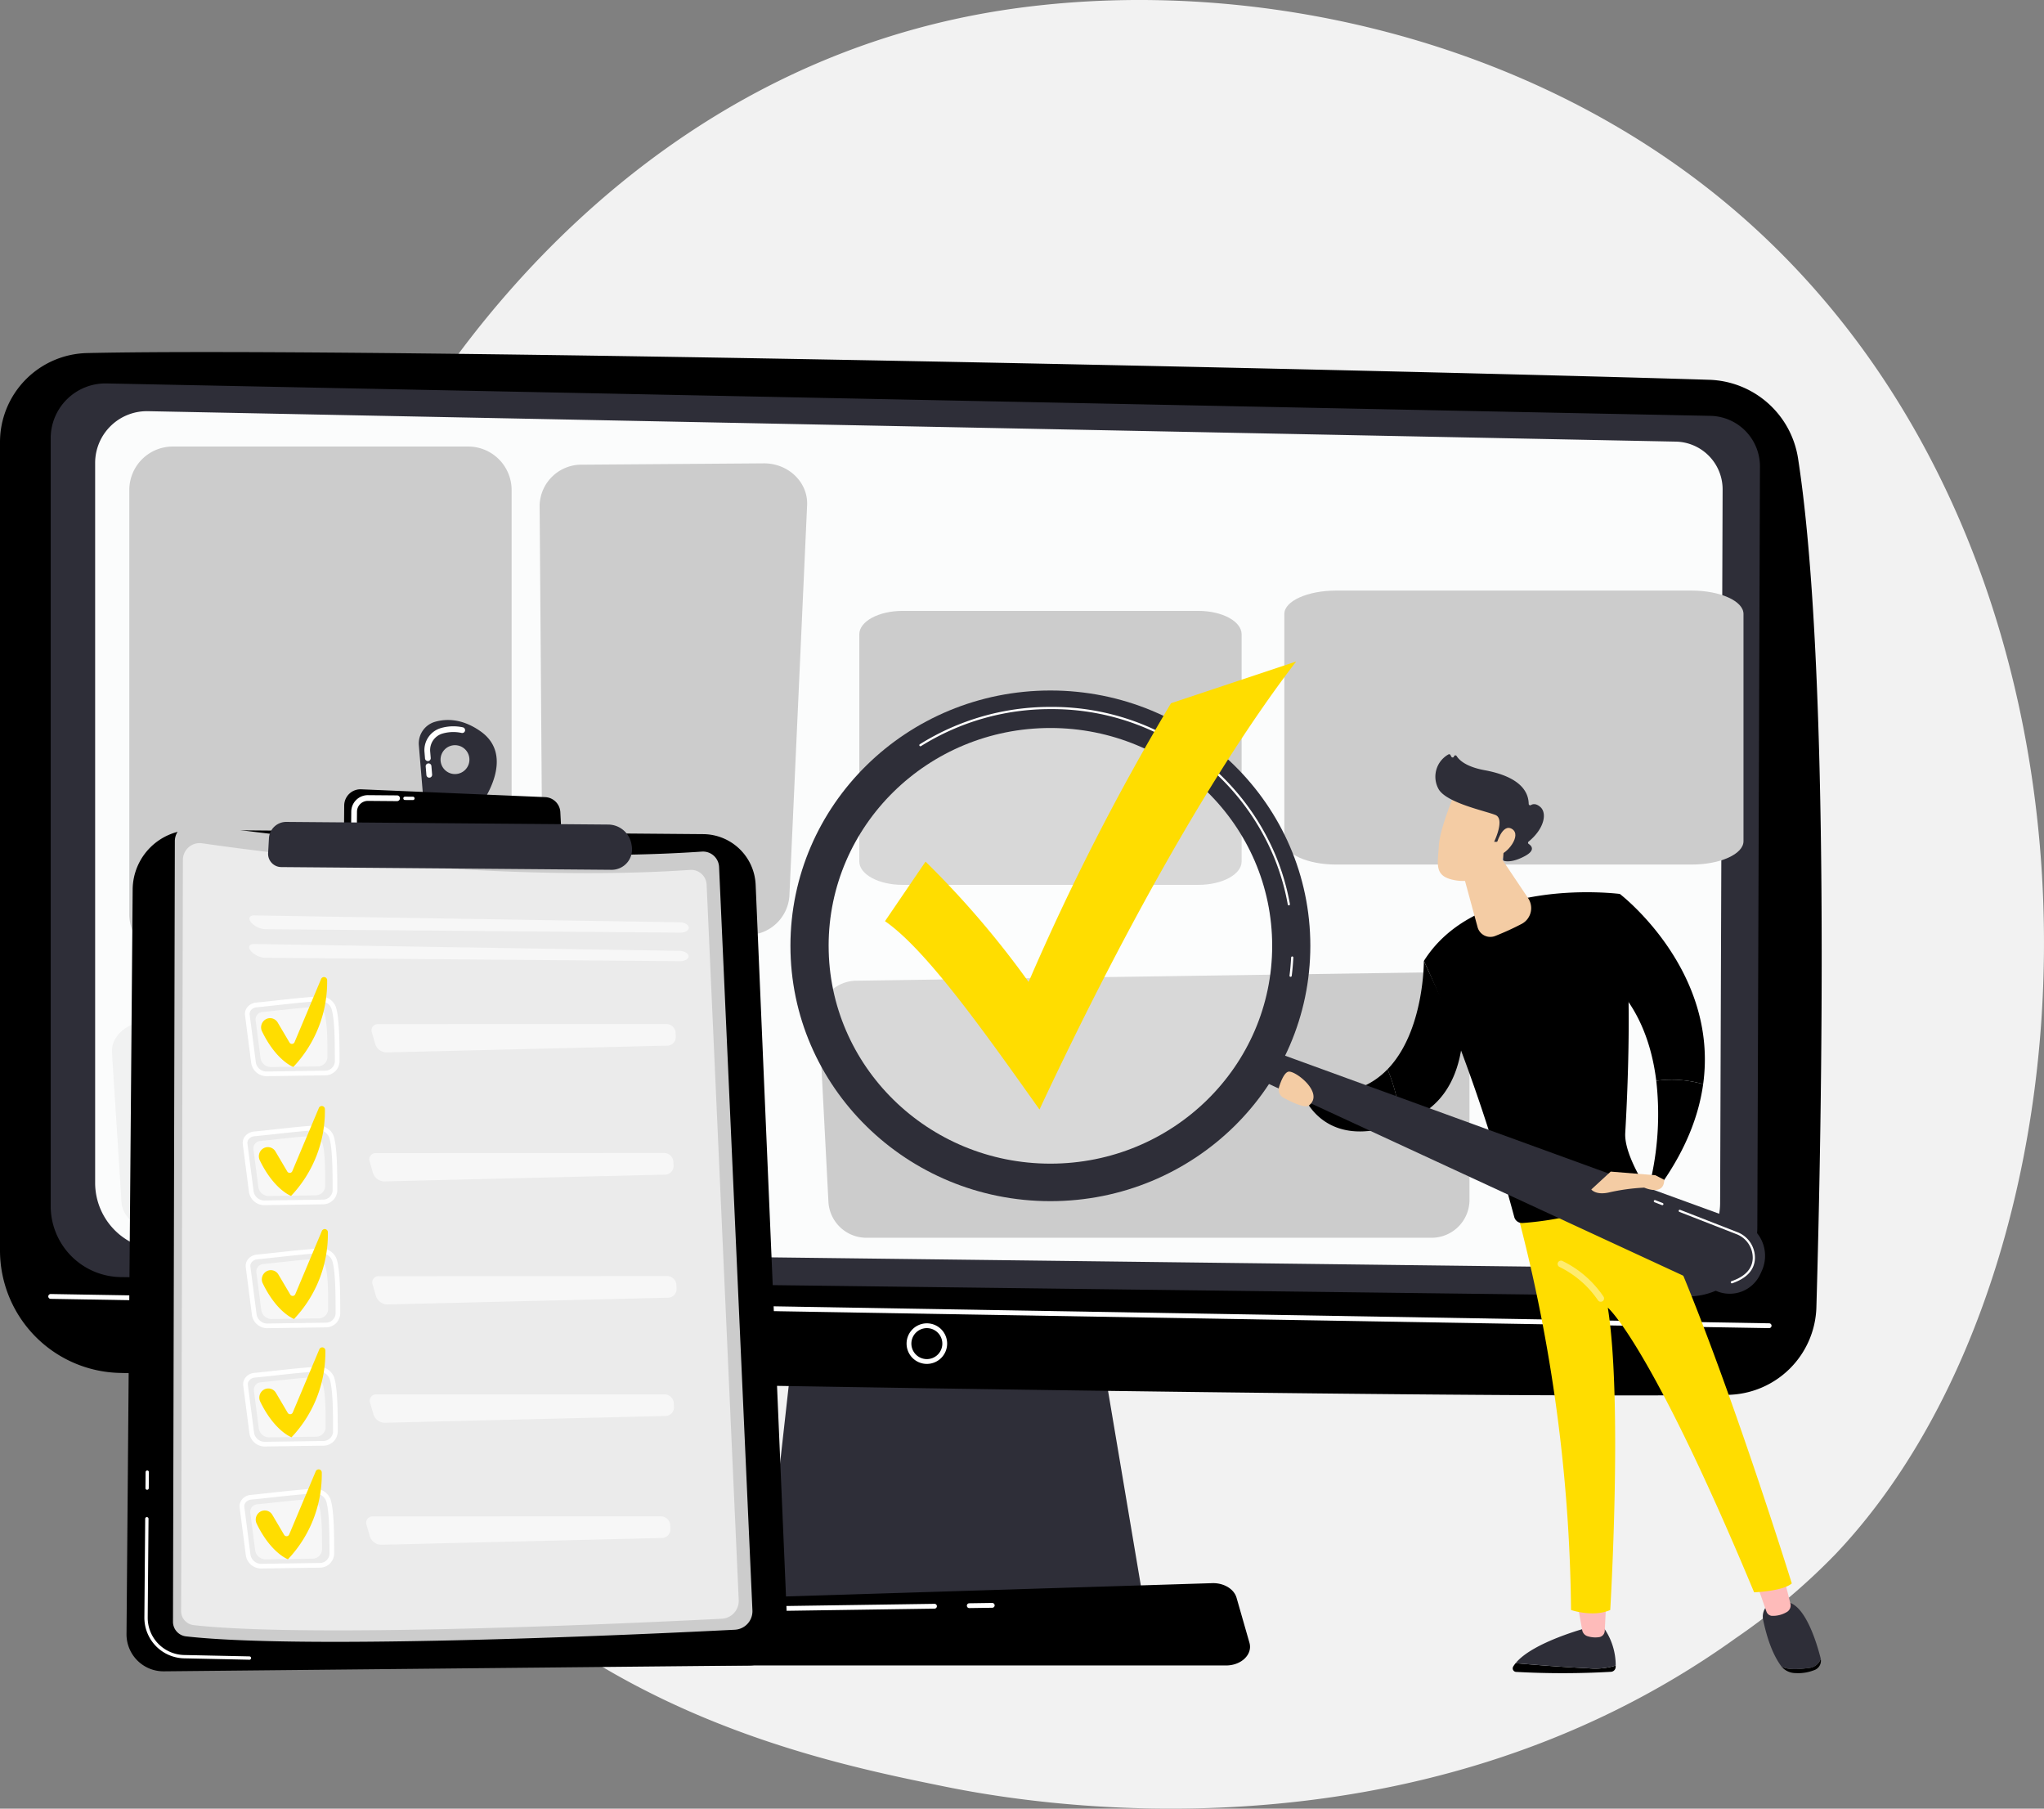 <svg xmlns="http://www.w3.org/2000/svg" xmlns:xlink="http://www.w3.org/1999/xlink" width="380.571" height="336.664" viewBox="0 0 380.571 336.664"><rect x="0" y="0" width="380.571" height="336.664" fill="#808080" stroke="none"/><defs><style>.a{fill:#f2f2f2;}.b{fill:#2e2e38;}.c{fill:#fbfcfc;}.d,.g,.l,.n{fill:#fff;}.e,.f{fill:#ccc;}.f{opacity:0.2;}.g,.h{opacity:0.6;}.i{fill:#fd0;}.j{fill:url(#a);}.k{fill:url(#b);}.l{opacity:0.43;}.m{fill:#f4cca4;}.n{opacity:0.23;}</style><linearGradient id="a" x1="1400.661" y1="0.5" x2="1401.661" y2="0.5" gradientUnits="objectBoundingBox"><stop offset="0" stop-color="#febbba"/><stop offset="1" stop-color="#ff928e"/></linearGradient><linearGradient id="b" x1="1161.478" y1="0.5" x2="1162.478" y2="0.5" xlink:href="#a"/></defs><g transform="translate(-1321.429 -347.47)"><path class="a" d="M1663.158,636.779a121.16,121.16,0,0,1-18.536,15.607c-60.466,43.385-132.014,30.738-147.22,27.65-22.455-4.561-65.859-13.376-97.239-50.279-47.476-55.83-40.083-143.789-3.258-201.853,6.736-10.62,42.318-69.568,114.636-79.021,43.766-5.721,94.784,5.817,131.73,36.77C1720.822,450.627,1715.3,581.884,1663.158,636.779Z"/><path class="b" d="M1469.821,591.608l-6.1,54.685h70.742l-9.214-54.685Z"/><path d="M1321.429,429.775V580.21a22.821,22.821,0,0,0,22.233,22.815c54.947,1.417,247.122,4.852,299.428,4.081a16.792,16.792,0,0,0,16.532-16.314c1.008-34.948,2.646-118.986-3.416-158a17.278,17.278,0,0,0-16.522-14.626c-46.038-1.473-249.757-6.15-302.038-4.976A16.589,16.589,0,0,0,1321.429,429.775Z"/><path d="M1549.7,657.482H1446.168c-2.813,0-4.925-2-4.382-4.153l1.329-5.254a4.285,4.285,0,0,1,4.2-2.8l99.812-3.114c2.157-.068,4.067,1.077,4.536,2.72l2.4,8.368C1554.684,655.418,1552.561,657.482,1549.7,657.482Z"/><path class="b" d="M1330.869,429.043V571.967a13.222,13.222,0,0,0,13.025,13.22l291.671,3.6a12.868,12.868,0,0,0,13.06-12.819l.488-141.647a9.41,9.41,0,0,0-9.182-9.443l-298.617-6.033A10.2,10.2,0,0,0,1330.869,429.043Z"/><path class="c" d="M1339.143,433.578V567.725a12.5,12.5,0,0,0,12.4,12.409l277.719,3.382a12.171,12.171,0,0,0,12.436-12.032l.464-132.948a8.892,8.892,0,0,0-8.742-8.863l-284.333-5.662A9.644,9.644,0,0,0,1339.143,433.578Z"/><path class="d" d="M1650.821,594.691h-.007l-319.953-5.451a.448.448,0,0,1,.015-.9l319.952,5.452a.447.447,0,0,1-.007.894Z"/><path class="d" d="M1494,601.349a3.776,3.776,0,1,1,3.777-3.776A3.78,3.78,0,0,1,1494,601.349Zm0-6.658a2.882,2.882,0,1,0,2.882,2.882A2.885,2.885,0,0,0,1494,594.691Z"/><path class="d" d="M1501.9,646.8a.447.447,0,0,1-.007-.894l4.277-.063a.462.462,0,0,1,.454.441.448.448,0,0,1-.441.454l-4.277.062Z"/><path class="d" d="M1445.62,654.7a.582.582,0,0,1-.071-.005.448.448,0,0,1-.371-.512l.61-3.822a4.372,4.372,0,0,1,4.261-3.689l45.365-.663a.442.442,0,0,1,.454.44.448.448,0,0,1-.441.454l-45.365.663a3.479,3.479,0,0,0-3.391,2.936l-.61,3.821A.447.447,0,0,1,1445.62,654.7Z"/><path class="e" d="M1429.91,433.967l33.693-.25c4.6-.034,8.3,3.519,8.1,7.794l-3.3,72.815a7.822,7.822,0,0,1-7.993,7.181l-29.859.221a7.787,7.787,0,0,1-8.11-7.428l-.539-72.786A7.788,7.788,0,0,1,1429.91,433.967Z"/><path class="f" d="M1456.03,536.235,1349.423,537.5c-4.106.049-7.342,2.707-7.142,5.866l1.776,27.918c.189,2.978,3.38,5.318,7.253,5.318h104.832c4.011,0,7.262-2.5,7.262-5.592V541.827C1463.4,538.705,1460.084,536.187,1456.03,536.235Z"/><path class="e" d="M1587.657,528.469l-106.607,1.552a7.029,7.029,0,0,0-7.141,7.177l1.775,34.16a7.087,7.087,0,0,0,7.253,6.508h104.832a7.062,7.062,0,0,0,7.262-6.843V535.311A7.07,7.07,0,0,0,1587.657,528.469Z"/><path class="e" d="M1408.629,430.589h-55.068a8.087,8.087,0,0,0-8.055,8.119V517.63a8.087,8.087,0,0,0,8.055,8.118h55.068a8.087,8.087,0,0,0,8.055-8.118V438.708A8.088,8.088,0,0,0,1408.629,430.589Z"/><path class="e" d="M1544.548,461.182H1489.48c-4.449,0-8.055,1.948-8.055,4.351v42.294c0,2.4,3.606,4.351,8.055,4.351h55.068c4.448,0,8.055-1.948,8.055-4.351V465.533C1552.6,463.13,1549,461.182,1544.548,461.182Z"/><path class="e" d="M1636.374,457.4h-66.14c-5.343,0-9.674,1.948-9.674,4.35v42.3c0,2.4,4.331,4.35,9.674,4.35h66.14c5.343,0,9.675-1.947,9.675-4.35v-42.3C1646.049,459.352,1641.717,457.4,1636.374,457.4Z"/><path d="M1357.388,501.953l94.984.785a9.84,9.84,0,0,1,9.751,9.421L1468,649.927a7.257,7.257,0,0,1-7.178,7.565l-108.881,1.08a6.888,6.888,0,0,1-6.956-6.945l1.144-138.6A11.171,11.171,0,0,1,1357.388,501.953Z"/><path class="d" d="M1367.865,656.412h0l-12.18-.258a7.564,7.564,0,0,1-7.375-7.594l.152-18.392a.31.31,0,0,1,.313-.307.314.314,0,0,1,.308.312l-.152,18.392a6.94,6.94,0,0,0,6.767,6.969l12.18.258a.31.31,0,0,1-.012.62Z"/><path class="d" d="M1348.813,624.784a.31.31,0,0,1-.3-.313l.025-2.978a.311.311,0,0,1,.313-.308h0a.31.31,0,0,1,.3.313l-.024,2.978a.31.31,0,0,1-.313.308Z"/><path class="e" d="M1357.689,500.84c12.957,1.866,57.516,7.674,94.417,5.148a3,3,0,0,1,3.207,2.856l6.21,138.385a3.452,3.452,0,0,1-3.274,3.6c-15.518.79-79.423,3.811-102.187,1.236a2.735,2.735,0,0,1-2.425-2.727l.346-145.3A3.243,3.243,0,0,1,1357.689,500.84Z"/><path class="g" d="M1359.049,504.439c12.468,1.8,55.349,7.386,90.861,4.955a2.887,2.887,0,0,1,3.087,2.748l5.975,133.174a3.322,3.322,0,0,1-3.15,3.468c-14.933.76-76.432,3.667-98.339,1.189a2.63,2.63,0,0,1-2.333-2.624l.332-139.825A3.122,3.122,0,0,1,1359.049,504.439Z"/><g class="h"><path class="d" d="M1448.087,521.075c.9.007,1.615-.417,1.585-.944s-.793-.97-1.695-.985l-79.2-1.278c-.9-.015-1.184.554-.628,1.264a3.863,3.863,0,0,0,2.65,1.3Z"/></g><g class="h"><path class="d" d="M1368.736,523.188c-.9-.014-1.185.555-.629,1.265a3.857,3.857,0,0,0,2.65,1.3l77.287.638c.9.008,1.614-.417,1.584-.944s-.793-.97-1.7-.984Z"/></g><path class="d" d="M1381.526,571.642h-.029l-10.69.155a2.9,2.9,0,0,1-3.016-2.395l-1.156-8.944a1.97,1.97,0,0,1,.431-1.5,2.372,2.372,0,0,1,1.633-.856h0c.9-.083,2.139-.219,3.5-.368,2.968-.325,6.332-.694,8.312-.766l.044,0a3.007,3.007,0,0,1,3.025,2.041c.607,2.049.652,5.948.647,10.1A2.669,2.669,0,0,1,1381.526,571.642Zm-12.746-12.666a1.494,1.494,0,0,0-1.033.532,1.111,1.111,0,0,0-.247.839l1.156,8.944a2.031,2.031,0,0,0,2.139,1.635l10.689-.155h.021a1.8,1.8,0,0,0,1.852-1.656c.006-4.088-.036-7.918-.611-9.854a2.159,2.159,0,0,0-2.2-1.416c-1.948.072-5.442.455-8.25.762-1.368.15-2.613.286-3.516.37Z"/><path class="g" d="M1369.949,559.848c2.242-.208,7.109-.821,9.423-.905a2.069,2.069,0,0,1,2.105,1.38c.486,1.641.507,4.934.5,7.974a1.778,1.778,0,0,1-1.84,1.672l-8.542.124a1.974,1.974,0,0,1-2.06-1.61l-.924-7.148A1.388,1.388,0,0,1,1369.949,559.848Z"/><g class="h"><path class="d" d="M1391.445,562.111a1.167,1.167,0,0,0-1.183,1.575l.625,2.157a2.25,2.25,0,0,0,2.1,1.535l52.287-1.261a1.6,1.6,0,0,0,1.564-1.677l-.032-.709a1.739,1.739,0,0,0-1.715-1.638Z"/></g><path class="i" d="M1370.438,561.243h0a1.64,1.64,0,0,1,2.277.561l2.2,3.728a.526.526,0,0,0,.939-.064L1380.8,553.7a.584.584,0,0,1,1.122.225,22.985,22.985,0,0,1-6.3,16.154s-3.164-1.143-5.822-6.626A1.721,1.721,0,0,1,1370.438,561.243Z"/><path class="d" d="M1381.941,547.636h-.029l-10.69.155a2.9,2.9,0,0,1-3.016-2.4l-1.156-8.944a1.973,1.973,0,0,1,.43-1.5,2.374,2.374,0,0,1,1.634-.856h0c.9-.083,2.139-.219,3.5-.368,2.969-.325,6.333-.694,8.313-.766l.044,0a3.007,3.007,0,0,1,3.024,2.041c.608,2.049.653,5.948.647,10.1A2.668,2.668,0,0,1,1381.941,547.636Zm-12.747-12.666a1.5,1.5,0,0,0-1.033.532,1.109,1.109,0,0,0-.246.839l1.156,8.944a2.03,2.03,0,0,0,2.139,1.635l10.689-.155h.021a1.8,1.8,0,0,0,1.852-1.656c.006-4.088-.037-7.918-.611-9.854a2.159,2.159,0,0,0-2.2-1.416c-1.948.072-5.442.455-8.25.762-1.369.15-2.613.286-3.517.37Z"/><path class="g" d="M1370.364,535.842c2.241-.208,7.109-.821,9.422-.9a2.068,2.068,0,0,1,2.1,1.38c.487,1.641.507,4.934.5,7.974a1.778,1.778,0,0,1-1.84,1.672l-8.542.124a1.974,1.974,0,0,1-2.06-1.61l-.924-7.148A1.387,1.387,0,0,1,1370.364,535.842Z"/><g class="h"><path class="d" d="M1391.86,538.1a1.167,1.167,0,0,0-1.183,1.575l.624,2.157a2.25,2.25,0,0,0,2.1,1.535l52.287-1.261a1.6,1.6,0,0,0,1.564-1.677l-.033-.709a1.738,1.738,0,0,0-1.715-1.638Z"/></g><path class="i" d="M1370.853,537.237h0a1.64,1.64,0,0,1,2.277.561l2.2,3.728a.527.527,0,0,0,.94-.064l4.947-11.765a.584.584,0,0,1,1.122.225,22.984,22.984,0,0,1-6.3,16.154s-3.164-1.143-5.823-6.626A1.722,1.722,0,0,1,1370.853,537.237Z"/><path class="d" d="M1382.079,594.547h-.03l-10.689.155a2.9,2.9,0,0,1-3.016-2.4l-1.156-8.944a1.972,1.972,0,0,1,.43-1.5,2.368,2.368,0,0,1,1.633-.856h0c.9-.083,2.14-.219,3.5-.368,2.968-.325,6.333-.694,8.313-.767h.043a3.007,3.007,0,0,1,3.025,2.041c.608,2.049.653,5.948.647,10.1A2.668,2.668,0,0,1,1382.079,594.547Zm-12.747-12.666a1.492,1.492,0,0,0-1.033.532,1.1,1.1,0,0,0-.246.839l1.156,8.944a2.029,2.029,0,0,0,2.138,1.634l10.69-.155h.021a1.8,1.8,0,0,0,1.852-1.656c.006-4.088-.037-7.918-.611-9.854a2.172,2.172,0,0,0-2.2-1.416c-1.949.071-5.443.454-8.25.761-1.369.151-2.613.287-3.517.371Z"/><path class="g" d="M1370.5,582.753c2.241-.208,7.109-.821,9.422-.906a2.07,2.07,0,0,1,2.105,1.381c.487,1.641.507,4.934.5,7.974a1.779,1.779,0,0,1-1.84,1.672l-8.543.124a1.975,1.975,0,0,1-2.06-1.61l-.923-7.148A1.387,1.387,0,0,1,1370.5,582.753Z"/><g class="h"><path class="d" d="M1392,585.016a1.168,1.168,0,0,0-1.184,1.575l.625,2.157a2.25,2.25,0,0,0,2.1,1.535l52.288-1.261a1.6,1.6,0,0,0,1.564-1.677l-.033-.709a1.738,1.738,0,0,0-1.715-1.638Z"/></g><path class="i" d="M1370.991,584.148h0a1.64,1.64,0,0,1,2.277.561l2.2,3.728a.526.526,0,0,0,.939-.064l4.948-11.766a.584.584,0,0,1,1.122.226,22.985,22.985,0,0,1-6.3,16.154s-3.164-1.143-5.823-6.626A1.72,1.72,0,0,1,1370.991,584.148Z"/><path class="d" d="M1381.608,616.565h-.028l-10.69.155a2.9,2.9,0,0,1-3.016-2.4l-1.156-8.944a1.971,1.971,0,0,1,.431-1.5,2.373,2.373,0,0,1,1.633-.856h0c.9-.083,2.137-.219,3.5-.368,2.823-.309,6.336-.694,8.317-.766a3.049,3.049,0,0,1,3.068,2.039c.607,2.049.652,5.948.647,10.1A2.669,2.669,0,0,1,1381.608,616.565ZM1368.863,603.9a1.49,1.49,0,0,0-1.033.532,1.111,1.111,0,0,0-.247.839l1.156,8.944a2.031,2.031,0,0,0,2.139,1.635l10.689-.155a1.836,1.836,0,0,0,1.873-1.657c.006-4.088-.036-7.917-.611-9.854a2.184,2.184,0,0,0-2.2-1.415c-1.949.07-5.444.454-8.253.761-1.367.15-2.61.286-3.513.37Z"/><path class="g" d="M1370.032,604.771c2.242-.208,7.109-.821,9.423-.9a2.069,2.069,0,0,1,2.105,1.38c.486,1.641.507,4.934.5,7.974a1.778,1.778,0,0,1-1.84,1.672l-8.542.124a1.974,1.974,0,0,1-2.06-1.61l-.924-7.147A1.388,1.388,0,0,1,1370.032,604.771Z"/><g class="h"><path class="d" d="M1391.528,607.034a1.167,1.167,0,0,0-1.183,1.575l.625,2.157a2.249,2.249,0,0,0,2.095,1.535l52.287-1.261a1.6,1.6,0,0,0,1.564-1.677l-.033-.709a1.738,1.738,0,0,0-1.714-1.638Z"/></g><path class="i" d="M1370.521,606.166h0a1.642,1.642,0,0,1,2.278.561l2.2,3.728a.527.527,0,0,0,.939-.063l4.948-11.766a.584.584,0,0,1,1.122.225,22.985,22.985,0,0,1-6.3,16.154s-3.164-1.143-5.822-6.626A1.721,1.721,0,0,1,1370.521,606.166Z"/><path class="d" d="M1380.942,639.276h-.029l-10.689.155a2.9,2.9,0,0,1-3.017-2.4l-1.156-8.944a1.974,1.974,0,0,1,.431-1.5,2.368,2.368,0,0,1,1.633-.856h0c.9-.083,2.139-.219,3.5-.368,2.969-.325,6.333-.694,8.313-.766a3.041,3.041,0,0,1,3.069,2.039c.607,2.049.652,5.948.647,10.1A2.668,2.668,0,0,1,1380.942,639.276ZM1368.2,626.61a1.49,1.49,0,0,0-1.033.532,1.11,1.11,0,0,0-.247.839l1.156,8.944a2.032,2.032,0,0,0,2.139,1.635l10.69-.155h.021a1.8,1.8,0,0,0,1.851-1.656c.006-4.088-.036-7.918-.61-9.854a2.2,2.2,0,0,0-2.2-1.416c-1.949.072-5.443.454-8.251.762-1.368.15-2.613.286-3.516.37Z"/><path class="g" d="M1369.365,627.482c2.242-.208,7.109-.821,9.423-.906a2.071,2.071,0,0,1,2.1,1.381c.486,1.641.507,4.934.5,7.974a1.778,1.778,0,0,1-1.84,1.672l-8.542.124a1.974,1.974,0,0,1-2.06-1.61l-.924-7.148A1.388,1.388,0,0,1,1369.365,627.482Z"/><g class="h"><path class="d" d="M1390.861,629.745a1.168,1.168,0,0,0-1.183,1.575l.625,2.157a2.249,2.249,0,0,0,2.095,1.535l52.288-1.261a1.6,1.6,0,0,0,1.563-1.677l-.032-.709a1.739,1.739,0,0,0-1.715-1.638Z"/></g><path class="i" d="M1369.854,628.877h0a1.642,1.642,0,0,1,2.278.561l2.2,3.728a.526.526,0,0,0,.939-.064l4.948-11.765a.584.584,0,0,1,1.122.225,22.99,22.99,0,0,1-6.3,16.154s-3.165-1.143-5.823-6.626A1.721,1.721,0,0,1,1369.854,628.877Z"/><path class="b" d="M1410.926,483.618c-3.411-2.415-6.4-2.392-8.5-1.79a4.19,4.19,0,0,0-3.011,4.38l.823,9.892,10.77,1.046S1417.616,488.355,1410.926,483.618Zm-4.805,7.936a2.687,2.687,0,1,1,2.709-2.665A2.687,2.687,0,0,1,1406.121,491.554Z"/><path class="d" d="M1401.164,492.191a.533.533,0,0,1-.344-.456l-.131-1.576a.534.534,0,1,1,1.064-.088l.131,1.576a.535.535,0,0,1-.488.576A.546.546,0,0,1,1401.164,492.191Zm-.257-3.088a.532.532,0,0,1-.344-.456l-.1-1.2a4.272,4.272,0,0,1,3.067-4.457,8.329,8.329,0,0,1,4.073-.134.539.539,0,0,1,.41.633.532.532,0,0,1-.633.411,7.277,7.277,0,0,0-3.556.116,3.2,3.2,0,0,0-2.3,3.343l.1,1.2a.534.534,0,0,1-.72.544Z"/><path d="M1385.477,502.367l.041-4.97a3.033,3.033,0,0,1,3.162-3.005l34.256,1.457a2.95,2.95,0,0,1,2.821,2.8l.247,4.778Z"/><path class="d" d="M1396.828,496.382a.31.31,0,0,1,.008-.62l1.473.012a.307.307,0,0,1,.308.313.31.31,0,0,1-.313.308l-1.473-.012Z"/><path class="d" d="M1387.159,501.062a.534.534,0,0,1-.346-.505l.017-2.01a3.092,3.092,0,0,1,3.116-3.066l5.418.045a.534.534,0,0,1-.009,1.068l-5.418-.045a2.026,2.026,0,0,0-2.04,2.007l-.017,2.011a.534.534,0,0,1-.538.529A.554.554,0,0,1,1387.159,501.062Z"/><path class="b" d="M1374.755,500.46l59.921.493a4.429,4.429,0,0,1,4.334,3.709l.049.294a3.8,3.8,0,0,1-3.785,4.421l-61.476-.508a2.473,2.473,0,0,1-2.449-2.611l.155-2.751A3.23,3.23,0,0,1,1374.755,500.46Z"/><path d="M1603.619,657.056c3.286.284,8.988.745,13.483.943a13,13,0,0,0,5.154-.5q0,.152-.009.285a.929.929,0,0,1-.883.878,158.062,158.062,0,0,1-17.654.018.662.662,0,0,1-.539-.995A5.381,5.381,0,0,1,1603.619,657.056Z"/><path class="b" d="M1617.1,658c-4.495-.2-10.2-.659-13.483-.943,3.23-3.963,13.483-6.634,13.483-6.634h2.9a12.154,12.154,0,0,1,2.258,7.073A13,13,0,0,1,1617.1,658Z"/><path class="j" d="M1620.485,645.694l-.271,5.363a1.224,1.224,0,0,1-1.045,1.151,4.755,4.755,0,0,1-2.176-.18,1.45,1.45,0,0,1-.974-1.114l-.936-5.22Z"/><path d="M1658.095,657.959a2.6,2.6,0,0,0,2.34-1.73l0,.021a1.851,1.851,0,0,1-1.247,2.111,8.159,8.159,0,0,1-3.455.541,3.436,3.436,0,0,1-2.591-1.2l-.008-.011C1654.213,658.228,1655.719,658.29,1658.095,657.959Z"/><path class="b" d="M1651.378,645.66h2.388c3.637-.074,5.921,7.6,6.669,10.569a2.6,2.6,0,0,1-2.34,1.73c-2.376.331-3.882.269-4.956-.263-1.965-2.585-2.939-6.373-3.407-8.583A3.013,3.013,0,0,1,1651.378,645.66Z"/><path class="k" d="M1653.459,640.683l1.326,5.274a1.431,1.431,0,0,1-.745,1.622,5.077,5.077,0,0,1-2.746.665,1.2,1.2,0,0,1-.975-.8l-1.947-5.549Z"/><path class="i" d="M1655.041,642.207c-1.65,1.464-7.016,1.657-7.016,1.657-19.33-46.393-27.237-52.983-27.237-52.983,2.791,17.51.45,56.277.45,56.277-3.189,1.407-7.3,0-7.3,0a298.836,298.836,0,0,0-9.87-73.378c13.064-.294,20.011-4.764,22.28-6.559C1637.236,584.778,1655.041,642.207,1655.041,642.207Z"/><path d="M1623.028,513.87c2.473,12.334,1.587,34.41,1.005,44.48-.164,2.83,1.812,6.754,3.409,9.431a.84.84,0,0,1-.339,1.18,58.228,58.228,0,0,1-22.229,6.163,1.5,1.5,0,0,1-1.507-1.118c-7.787-29.076-16.831-47.655-16.831-47.655C1596.521,510.4,1623.028,513.87,1623.028,513.87Z"/><path class="l" d="M1619.469,589.782a.618.618,0,0,0,.529-.94,19.425,19.425,0,0,0-7.664-6.654.619.619,0,1,0-.538,1.115,18.506,18.506,0,0,1,7.144,6.183A.62.62,0,0,0,1619.469,589.782Z"/><path d="M1638.539,549.269c-.795,5.746-3.141,12.014-7.836,18.671l-1.785-1.455a55.077,55.077,0,0,0,.889-17.844A21.361,21.361,0,0,1,1638.539,549.269Z"/><path d="M1620.266,529.089l2.762-15.219s18.454,14.106,15.511,35.4a21.361,21.361,0,0,0-8.732-.628C1628.964,541.808,1626.444,534.39,1620.266,529.089Z"/><path d="M1586.536,526.351l7.123,15.341c-1.152,9.262-6.127,13.266-11.492,14.8a32.551,32.551,0,0,0-2.392-9.99C1586.63,539.427,1586.536,526.351,1586.536,526.351Z"/><path d="M1579.775,546.5a32.551,32.551,0,0,1,2.392,9.99c-14.312,5.553-18.1-5.216-18.1-5.216l2.645-.467C1572.687,551.44,1576.859,549.515,1579.775,546.5Z"/><path class="m" d="M1593.1,507.412l3.438,12.641a2.461,2.461,0,0,0,3.29,1.637,50.264,50.264,0,0,0,4.956-2.264,3.315,3.315,0,0,0,1.169-4.763L1598.8,504Z"/><path class="b" d="M1557.508,542.818l88.118,32.072a6.746,6.746,0,0,1,3.834,9.133l-.267.588a6.273,6.273,0,0,1-8.343,3.1l-85.561-39.581Z"/><ellipse class="n" cx="43.499" cy="42.714" rx="43.499" ry="42.714" transform="translate(1473.506 480.812)"/><path class="b" d="M1468.6,523.526c0,26.25,21.67,47.53,48.4,47.53s48.4-21.28,48.4-47.53S1543.738,476,1517.005,476,1468.6,497.277,1468.6,523.526Zm7.11,0c0-22.394,18.487-40.547,41.292-40.547s41.293,18.153,41.293,40.547-18.487,40.548-41.293,40.548S1475.713,545.92,1475.713,523.526Z"/><path class="d" d="M1561.728,529.294l-.026,0a.2.2,0,0,1-.177-.229c.141-1.109.241-2.242.3-3.367a.207.207,0,0,1,.215-.194.2.2,0,0,1,.194.214c-.056,1.136-.157,2.279-.3,3.4A.2.2,0,0,1,1561.728,529.294ZM1561.4,516a.206.206,0,0,1-.2-.169,43.18,43.18,0,0,0-2.579-8.828,44.708,44.708,0,0,0-41.61-27.538,45.324,45.324,0,0,0-24.1,6.886.2.2,0,1,1-.218-.347,45.737,45.737,0,0,1,24.314-6.949,45.117,45.117,0,0,1,41.989,27.791,43.685,43.685,0,0,1,2.6,8.912.2.2,0,0,1-.166.238A.148.148,0,0,1,1561.4,516Z"/><path class="m" d="M1629.654,566.232l-8.33-.679-3.608,3.326s.854,1.179,3.522.5a38.216,38.216,0,0,1,6.324-.844s3.683,1.66,3.728-1.447Z"/><path class="m" d="M1565.129,553.248c-.72.563-3.189-.612-4.7-1.424a1.738,1.738,0,0,1-.84-2.054c.363-1.146.969-2.625,1.715-2.812C1562.543,546.648,1568.1,550.929,1565.129,553.248Z"/><path class="d" d="M1643.888,586.354a.205.205,0,0,1-.067-.4c2.537-.877,3.867-2.3,3.95-4.242a4.71,4.71,0,0,0-3.081-4.534l-10.58-4.126a.205.205,0,0,1,.149-.382l10.58,4.126a5.119,5.119,0,0,1,3.342,4.934c-.092,2.122-1.514,3.674-4.227,4.612A.218.218,0,0,1,1643.888,586.354Z"/><path class="d" d="M1630.924,571.8a.211.211,0,0,1-.074-.014l-1.371-.535a.2.2,0,0,1,.148-.382l1.372.535a.205.205,0,0,1-.075.4Z"/><path class="m" d="M1592.356,495s-2.847,6.539-3.038,9.971-.931,5.658,3.038,6.349a8.434,8.434,0,0,0,9.122-4.7s2.837-5.267,2.2-7.425S1592.356,495,1592.356,495Z"/><path class="b" d="M1600.122,504.159h-.5s2.067-4.239.251-4.984-9.01-2.212-10.562-4.765a4.747,4.747,0,0,1,1.834-6.529.268.268,0,0,1,.34.126l.166.313a.269.269,0,0,0,.5-.051h0a.268.268,0,0,1,.483-.074c.475.763,1.762,2.005,5.212,2.641,4.9.9,8.133,2.886,8.213,6.269a.269.269,0,0,0,.417.221c.361-.22.94-.323,1.713.327,1.344,1.13.794,4.062-2.153,6.475a.268.268,0,0,0,.013.432c.534.347,1.33,1.175-.733,2.278-2.111,1.129-3.361,1.006-3.832.885a.27.27,0,0,1-.2-.279l.185-3a.27.27,0,0,0-.269-.286Z"/><path class="m" d="M1600,504.787s1.086-4.177,2.959-3.006-.972,4.68-2.477,4.836Z"/><path class="i" d="M1493.755,507.854a170.82,170.82,0,0,1,19.19,22.4,445.259,445.259,0,0,1,26.51-51.882l23.3-7.764c-16.049,20.926-33.158,52.11-47.784,83.387-10.576-14.9-21.142-29.778-28.764-35.057Z"/></g></svg>
